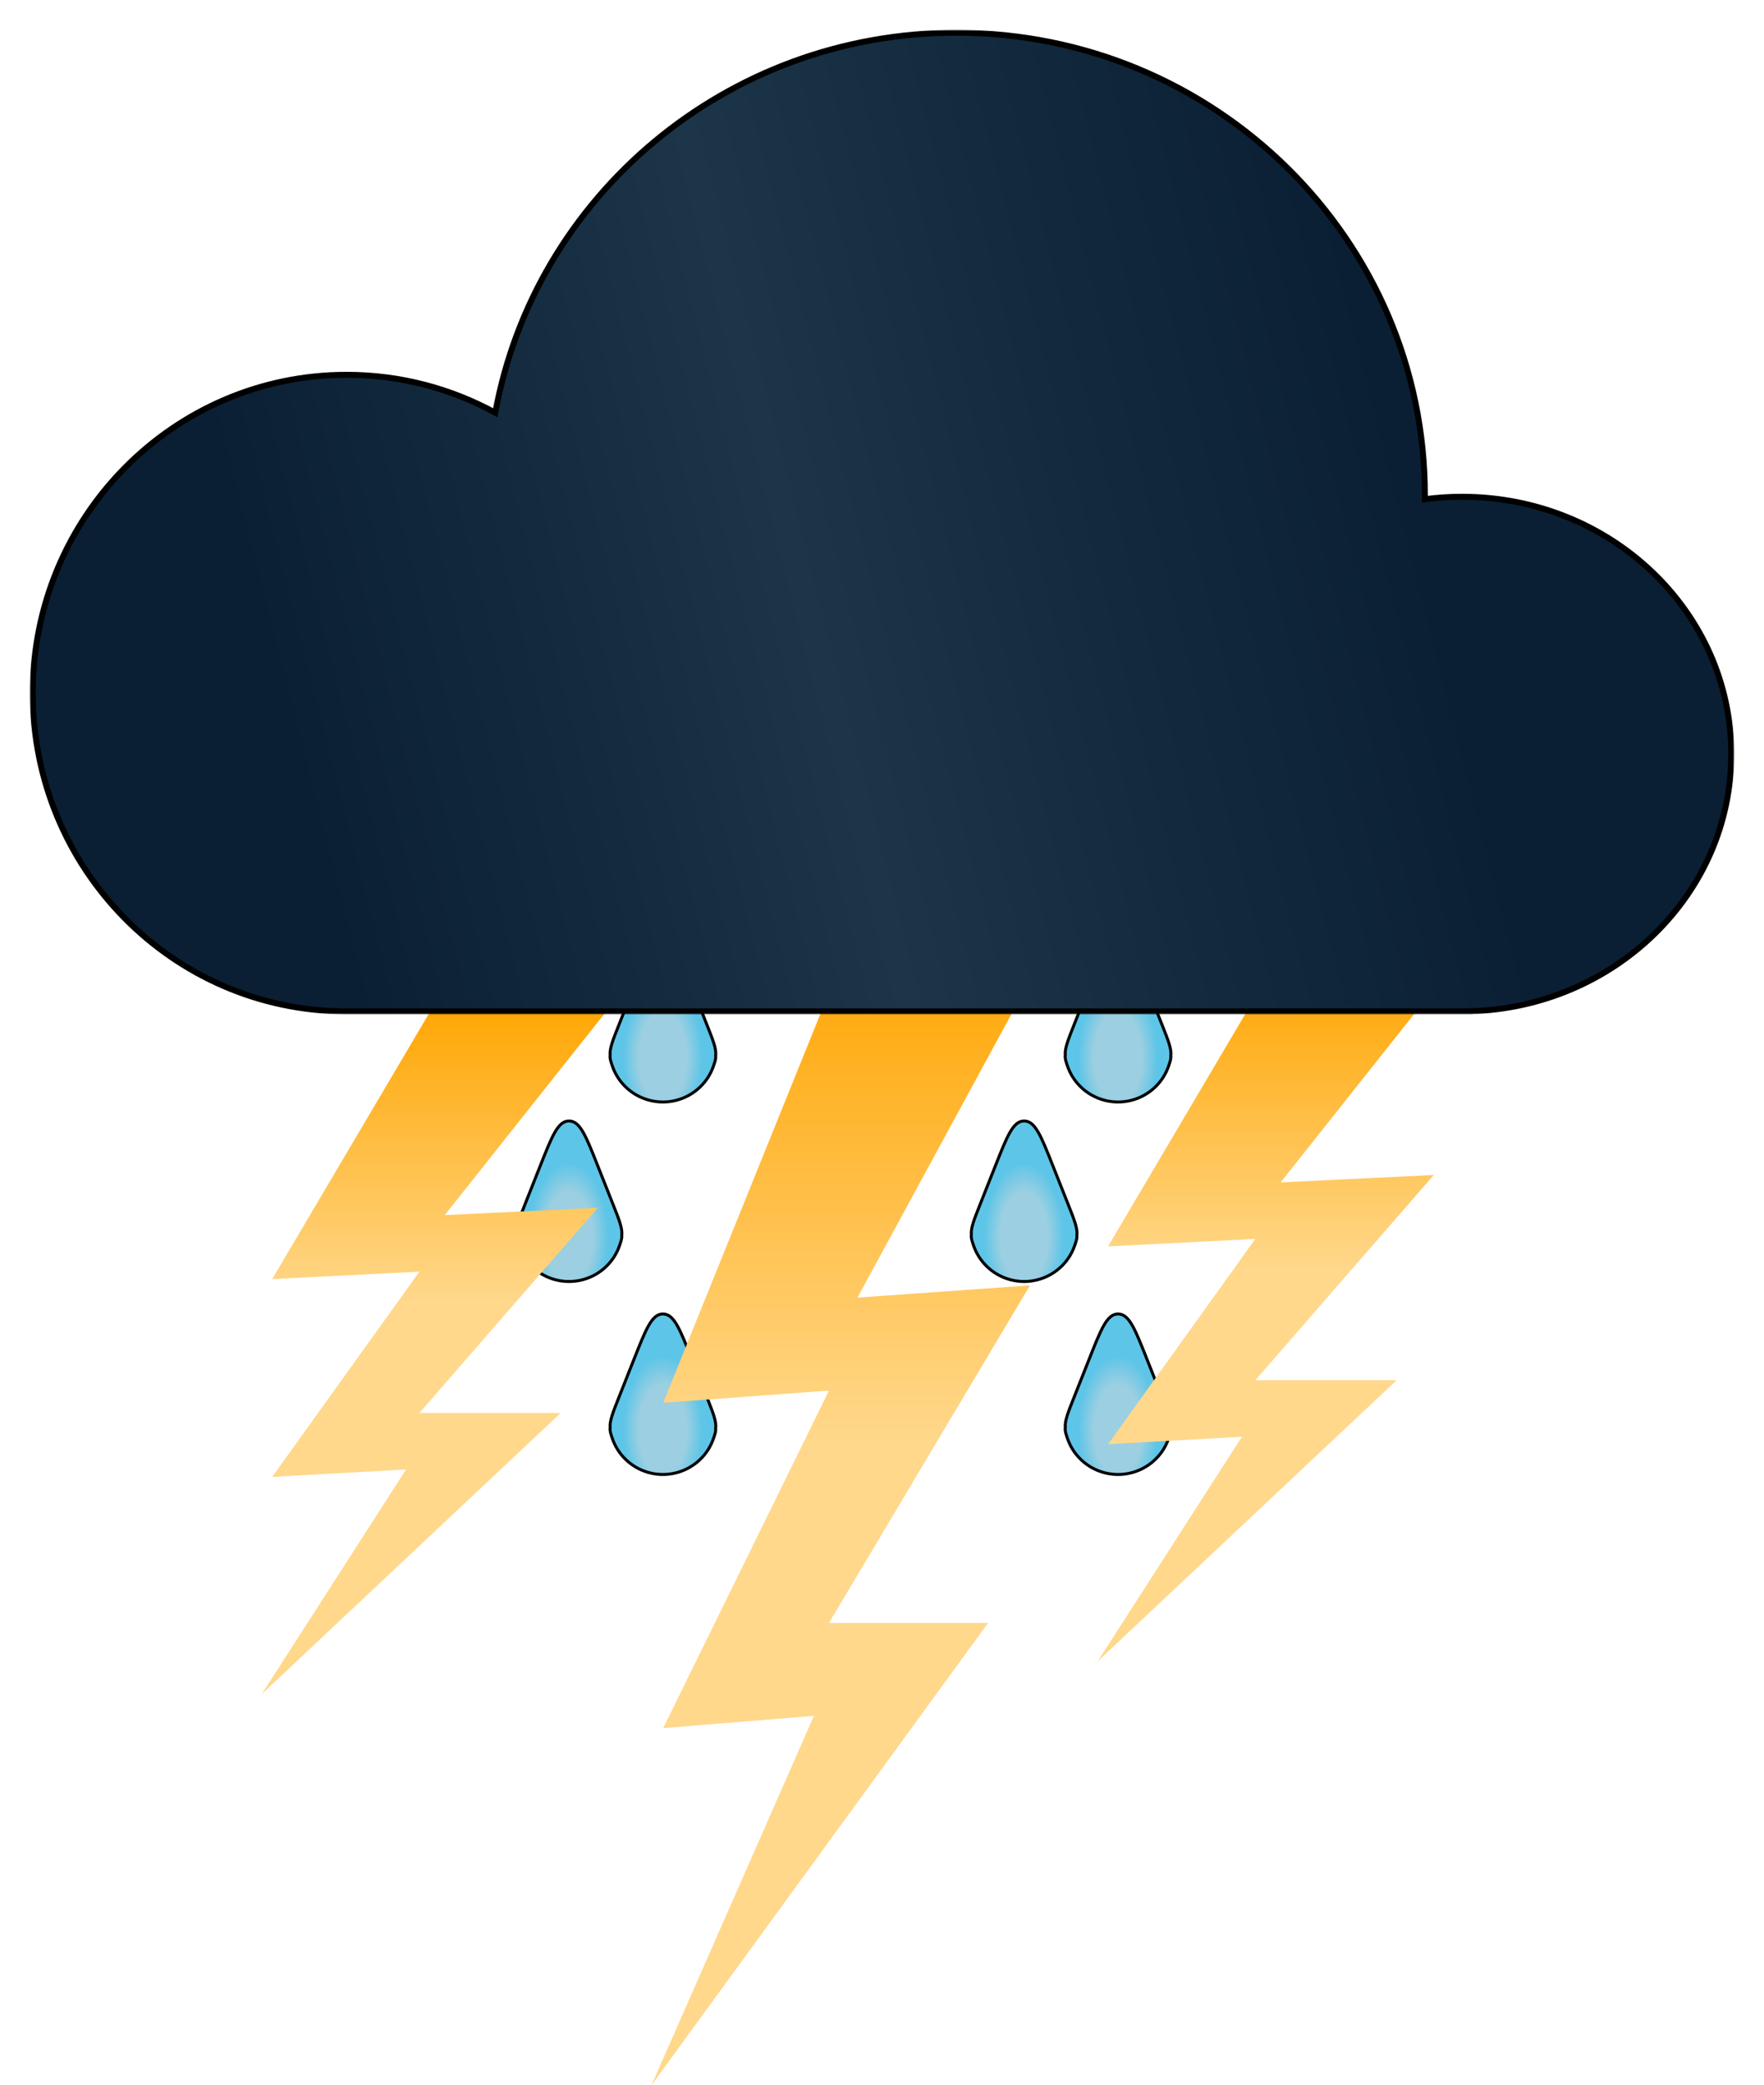 <svg width="593" height="701" viewBox="0 0 593 701" fill="none" xmlns="http://www.w3.org/2000/svg">
<path d="M210.107 365.194L210.42 364.881L210.107 365.194C213.464 368.552 218.025 370.448 222.787 370.464C227.548 370.48 232.122 368.616 235.502 365.281L235.151 364.925L235.502 365.281C237.466 363.342 238.933 360.999 239.821 358.447L239.348 358.283L239.821 358.447L239.828 358.427C240.086 357.686 240.309 357.044 240.447 356.478C240.58 355.933 240.645 355.423 240.575 354.921C240.738 353.782 240.502 352.464 240.02 350.886C239.526 349.269 238.75 347.31 237.796 344.903L237.789 344.883L232.49 331.508L232.473 331.463C230.548 326.603 229.083 322.905 227.677 320.426C226.279 317.961 224.828 316.5 222.854 316.5C220.881 316.5 219.43 317.961 218.031 320.426C216.625 322.905 215.16 326.603 213.235 331.463L213.218 331.508L207.92 344.883L207.912 344.901C206.982 347.251 206.22 349.173 205.725 350.766C205.242 352.322 204.991 353.625 205.112 354.752C205.029 355.261 205.087 355.78 205.216 356.334C205.35 356.907 205.572 357.558 205.828 358.311L205.835 358.331C206.705 360.889 208.156 363.242 210.107 365.194Z" fill="url(#paint0_radial_36_501)" stroke="black"/>
<path d="M205.836 483.549L206.22 483.418L205.836 483.549C206.706 486.107 208.157 488.46 210.107 490.412L210.461 490.058L210.107 490.412C213.464 493.77 218.025 495.666 222.787 495.682C227.549 495.698 232.123 493.834 235.502 490.499C237.466 488.56 238.933 486.217 239.821 483.665L239.821 483.665L239.828 483.645C240.086 482.904 240.309 482.262 240.448 481.696C240.581 481.151 240.645 480.641 240.575 480.139C240.738 479 240.503 477.682 240.021 476.104C239.527 474.487 238.751 472.528 237.797 470.12L237.789 470.101L232.491 456.725L232.473 456.681C230.548 451.821 229.083 448.123 227.677 445.644C226.279 443.179 224.828 441.718 222.855 441.718C220.881 441.718 219.43 443.179 218.032 445.644C216.626 448.123 215.161 451.821 213.236 456.681L213.218 456.726L207.92 470.101L207.913 470.119C206.982 472.469 206.221 474.391 205.726 475.984C205.242 477.54 204.992 478.843 205.113 479.97C205.03 480.479 205.087 480.998 205.217 481.552C205.351 482.124 205.572 482.776 205.829 483.529L205.836 483.549Z" fill="url(#paint1_radial_36_501)" stroke="black"/>
<path d="M174.261 418.675L174.646 418.544L174.261 418.675C175.132 421.233 176.583 423.586 178.533 425.537L178.887 425.184L178.533 425.537C181.89 428.896 186.451 430.791 191.213 430.808C195.975 430.824 200.549 428.96 203.928 425.624C205.892 423.686 207.359 421.343 208.247 418.791L208.247 418.791L208.254 418.771C208.512 418.03 208.735 417.388 208.873 416.822C209.007 416.277 209.071 415.766 209.001 415.264C209.164 414.126 208.929 412.808 208.446 411.23C207.952 409.613 207.177 407.654 206.223 405.246L206.215 405.227L200.917 391.851L200.899 391.807C198.974 386.947 197.509 383.249 196.103 380.77C194.705 378.305 193.254 376.844 191.281 376.844C189.307 376.844 187.856 378.305 186.458 380.77C185.052 383.249 183.587 386.947 181.662 391.807L181.644 391.851L176.346 405.227L176.339 405.245C175.408 407.595 174.647 409.517 174.152 411.11C173.668 412.666 173.418 413.969 173.539 415.096C173.456 415.605 173.513 416.123 173.643 416.677C173.777 417.25 173.998 417.901 174.255 418.654L174.261 418.675Z" fill="url(#paint2_radial_36_501)" stroke="black"/>
<path d="M363.107 365.194L363.42 364.881L363.107 365.194C366.464 368.552 371.025 370.448 375.787 370.464C380.548 370.48 385.122 368.616 388.502 365.281L388.151 364.925L388.502 365.281C390.466 363.342 391.933 360.999 392.821 358.447L392.348 358.283L392.821 358.447L392.828 358.427C393.086 357.686 393.309 357.044 393.447 356.478C393.58 355.933 393.645 355.423 393.575 354.921C393.738 353.782 393.502 352.464 393.02 350.886C392.526 349.269 391.75 347.31 390.796 344.903L390.789 344.883L385.49 331.508L385.473 331.463C383.548 326.603 382.083 322.905 380.677 320.426C379.279 317.961 377.828 316.5 375.854 316.5C373.881 316.5 372.43 317.961 371.031 320.426C369.625 322.905 368.16 326.603 366.235 331.463L366.218 331.508L360.92 344.883L360.912 344.901C359.982 347.251 359.22 349.173 358.725 350.766C358.242 352.322 357.991 353.625 358.112 354.752C358.029 355.261 358.087 355.78 358.216 356.334C358.35 356.907 358.572 357.558 358.828 358.311L358.835 358.331C359.705 360.889 361.156 363.242 363.107 365.194Z" fill="url(#paint3_radial_36_501)" stroke="black"/>
<path d="M358.836 483.549L359.22 483.418L358.836 483.549C359.706 486.107 361.157 488.46 363.107 490.412L363.461 490.058L363.107 490.412C366.464 493.77 371.025 495.666 375.787 495.682C380.549 495.698 385.123 493.834 388.502 490.499C390.466 488.56 391.933 486.217 392.821 483.665L392.821 483.665L392.828 483.645C393.086 482.904 393.309 482.262 393.448 481.696C393.581 481.151 393.645 480.641 393.575 480.139C393.738 479 393.503 477.682 393.021 476.104C392.527 474.487 391.751 472.528 390.797 470.12L390.789 470.101L385.491 456.725L385.473 456.681C383.548 451.821 382.083 448.123 380.677 445.644C379.279 443.179 377.828 441.718 375.855 441.718C373.881 441.718 372.43 443.179 371.032 445.644C369.626 448.123 368.161 451.821 366.236 456.681L366.218 456.726L360.92 470.101L360.913 470.119C359.982 472.469 359.221 474.391 358.726 475.984C358.242 477.54 357.992 478.843 358.113 479.97C358.03 480.479 358.087 480.998 358.217 481.552C358.351 482.124 358.572 482.776 358.829 483.529L358.836 483.549Z" fill="url(#paint4_radial_36_501)" stroke="black"/>
<path d="M327.261 418.675L327.646 418.544L327.261 418.675C328.132 421.233 329.583 423.586 331.533 425.537L331.887 425.184L331.533 425.537C334.89 428.896 339.451 430.791 344.213 430.808C348.975 430.824 353.549 428.96 356.928 425.624C358.892 423.686 360.359 421.343 361.247 418.791L361.247 418.791L361.254 418.771C361.512 418.03 361.735 417.388 361.873 416.822C362.007 416.277 362.071 415.766 362.001 415.264C362.164 414.126 361.929 412.808 361.446 411.23C360.952 409.613 360.177 407.654 359.223 405.246L359.215 405.227L353.917 391.851L353.899 391.807C351.974 386.947 350.509 383.249 349.103 380.77C347.705 378.305 346.254 376.844 344.281 376.844C342.307 376.844 340.856 378.305 339.458 380.77C338.052 383.249 336.587 386.947 334.662 391.807L334.644 391.851L329.346 405.227L329.339 405.245C328.408 407.595 327.647 409.517 327.152 411.11C326.668 412.666 326.418 413.969 326.539 415.096C326.456 415.605 326.513 416.123 326.643 416.677C326.777 417.25 326.998 417.901 327.255 418.654L327.261 418.675Z" fill="url(#paint5_radial_36_501)" stroke="black"/>
<path d="M147 336H207L149.5 408.5L201 406L141 475H188.5L88 569.5L136.5 494L91.5 496.5L141 427.5L91.5 430L147 336Z" fill="url(#paint6_linear_36_501)"/>
<path d="M428 325H488L430.5 397.5L482 395L422 464H469.5L369 558.5L417.5 483L372.5 485.5L422 416.5L372.5 419L428 325Z" fill="url(#paint7_linear_36_501)"/>
<path d="M285.437 317H353L288.252 436.229L346.244 432.118L278.681 545.591H332.168L219 701L273.613 576.837L222.941 580.949L278.681 467.475L222.941 471.587L285.437 317Z" fill="url(#paint8_linear_36_501)"/>
<g filter="url(#filter0_d_36_501)">
<mask id="path-10-outside-1_36_501" maskUnits="userSpaceOnUse" x="0" y="10" width="573" height="331" fill="black">
<rect fill="white" y="10" width="573" height="331"/>
<path fill-rule="evenodd" clip-rule="evenodd" d="M468.994 167.819C468.998 167.38 469 166.94 469 166.5C469 80.62 398.485 11 311.5 11C234.106 11 169.751 66.113 156.5 138.756C141.619 130.618 124.591 126 106.5 126C48.234 126 1 173.906 1 233C1 291.925 47.964 339.726 106 339.999V340H106.5H481.5H484V339.968C532.826 338.702 572 300.474 572 253.5C572 205.727 531.482 167 481.5 167C477.257 167 473.082 167.279 468.994 167.819Z"/>
</mask>
<path fill-rule="evenodd" clip-rule="evenodd" d="M468.994 167.819C468.998 167.38 469 166.94 469 166.5C469 80.62 398.485 11 311.5 11C234.106 11 169.751 66.113 156.5 138.756C141.619 130.618 124.591 126 106.5 126C48.234 126 1 173.906 1 233C1 291.925 47.964 339.726 106 339.999V340H106.5H481.5H484V339.968C532.826 338.702 572 300.474 572 253.5C572 205.727 531.482 167 481.5 167C477.257 167 473.082 167.279 468.994 167.819Z" fill="url(#paint9_linear_36_501)"/>
<path d="M468.994 167.819L467.994 167.811L467.985 168.961L469.125 168.811L468.994 167.819ZM156.5 138.756L156.02 139.634L157.235 140.298L157.483 138.936L156.5 138.756ZM106 339.999H107V339.004L106.005 338.999L106 339.999ZM106 340H105V341H106V340ZM484 340V341H485V340H484ZM484 339.968L483.974 338.968L483 338.993V339.968H484ZM469.994 167.828C469.998 167.385 470 166.943 470 166.5H468C468 166.937 467.998 167.374 467.994 167.811L469.994 167.828ZM470 166.5C470 80.055 399.025 10 311.5 10V12C397.945 12 468 81.184 468 166.5H470ZM311.5 10C233.624 10 168.854 65.458 155.516 138.577L157.483 138.936C170.648 66.768 234.589 12 311.5 12V10ZM156.979 137.879C141.956 129.663 124.764 125 106.5 125V127C124.419 127 141.282 131.574 156.02 139.634L156.979 137.879ZM106.5 125C47.668 125 0 173.367 0 233H2C2 174.444 48.8 127 106.5 127V125ZM0 233C0 292.463 47.396 340.723 105.995 340.999L106.005 338.999C48.532 338.728 2 291.388 2 233H0ZM105 339.999V340H107V339.999H105ZM106 341H106.5V339H106V341ZM106.5 341H481.5V339H106.5V341ZM481.5 341H484V339H481.5V341ZM485 340V339.968H483V340H485ZM571 253.5C571 299.889 532.301 337.715 483.974 338.968L484.026 340.967C533.351 339.689 573 301.058 573 253.5H571ZM481.5 168C530.973 168 571 206.322 571 253.5H573C573 205.133 531.991 166 481.5 166V168ZM469.125 168.811C473.17 168.276 477.301 168 481.5 168V166C477.213 166 472.994 166.282 468.863 166.828L469.125 168.811Z" fill="black" mask="url(#path-10-outside-1_36_501)"/>
</g>
<defs>
<filter id="filter0_d_36_501" x="0" y="0" width="593" height="351" filterUnits="userSpaceOnUse" color-interpolation-filters="sRGB">
<feFlood flood-opacity="0" result="BackgroundImageFix"/>
<feColorMatrix in="SourceAlpha" type="matrix" values="0 0 0 0 0 0 0 0 0 0 0 0 0 0 0 0 0 0 127 0" result="hardAlpha"/>
<feOffset dx="10"/>
<feGaussianBlur stdDeviation="5"/>
<feComposite in2="hardAlpha" operator="out"/>
<feColorMatrix type="matrix" values="0 0 0 0 0 0 0 0 0 0 0 0 0 0 0 0 0 0 0.3 0"/>
<feBlend mode="normal" in2="BackgroundImageFix" result="effect1_dropShadow_36_501"/>
<feBlend mode="normal" in="SourceGraphic" in2="effect1_dropShadow_36_501" result="shape"/>
</filter>
<radialGradient id="paint0_radial_36_501" cx="0" cy="0" r="1" gradientUnits="userSpaceOnUse" gradientTransform="translate(222.815 355.447) rotate(179.911) scale(22.234 41.517)">
<stop offset="0.366" stop-color="#9BCFE1"/>
<stop offset="0.6" stop-color="#5DC5E8"/>
</radialGradient>
<radialGradient id="paint1_radial_36_501" cx="0" cy="0" r="1" gradientUnits="userSpaceOnUse" gradientTransform="translate(222.816 480.665) rotate(179.911) scale(22.234 41.517)">
<stop offset="0.366" stop-color="#9BCFE1"/>
<stop offset="0.6" stop-color="#5DC5E8"/>
</radialGradient>
<radialGradient id="paint2_radial_36_501" cx="0" cy="0" r="1" gradientUnits="userSpaceOnUse" gradientTransform="translate(191.242 415.791) rotate(179.911) scale(22.234 41.517)">
<stop offset="0.366" stop-color="#9BCFE1"/>
<stop offset="0.6" stop-color="#5DC5E8"/>
</radialGradient>
<radialGradient id="paint3_radial_36_501" cx="0" cy="0" r="1" gradientUnits="userSpaceOnUse" gradientTransform="translate(375.815 355.447) rotate(179.911) scale(22.234 41.517)">
<stop offset="0.366" stop-color="#9BCFE1"/>
<stop offset="0.6" stop-color="#5DC5E8"/>
</radialGradient>
<radialGradient id="paint4_radial_36_501" cx="0" cy="0" r="1" gradientUnits="userSpaceOnUse" gradientTransform="translate(375.816 480.665) rotate(179.911) scale(22.234 41.517)">
<stop offset="0.366" stop-color="#9BCFE1"/>
<stop offset="0.6" stop-color="#5DC5E8"/>
</radialGradient>
<radialGradient id="paint5_radial_36_501" cx="0" cy="0" r="1" gradientUnits="userSpaceOnUse" gradientTransform="translate(344.242 415.791) rotate(179.911) scale(22.234 41.517)">
<stop offset="0.366" stop-color="#9BCFE1"/>
<stop offset="0.6" stop-color="#5DC5E8"/>
</radialGradient>
<linearGradient id="paint6_linear_36_501" x1="147.5" y1="336" x2="147.5" y2="569.5" gradientUnits="userSpaceOnUse">
<stop stop-color="#FFA500"/>
<stop offset="0.438" stop-color="#FFD88C"/>
</linearGradient>
<linearGradient id="paint7_linear_36_501" x1="428.5" y1="325" x2="428.5" y2="558.5" gradientUnits="userSpaceOnUse">
<stop stop-color="#FFA500"/>
<stop offset="0.438" stop-color="#FFD88C"/>
</linearGradient>
<linearGradient id="paint8_linear_36_501" x1="286" y1="317" x2="286" y2="701" gradientUnits="userSpaceOnUse">
<stop stop-color="#FFA500"/>
<stop offset="0.438" stop-color="#FFD88C"/>
</linearGradient>
<linearGradient id="paint9_linear_36_501" x1="667" y1="96.5" x2="-20.5" y2="271.5" gradientUnits="userSpaceOnUse">
<stop offset="0.302" stop-color="#0A1F33"/>
<stop offset="0.592" stop-color="#1C3549"/>
<stop offset="0.845" stop-color="#0A1F33"/>
</linearGradient>
</defs>
</svg>
